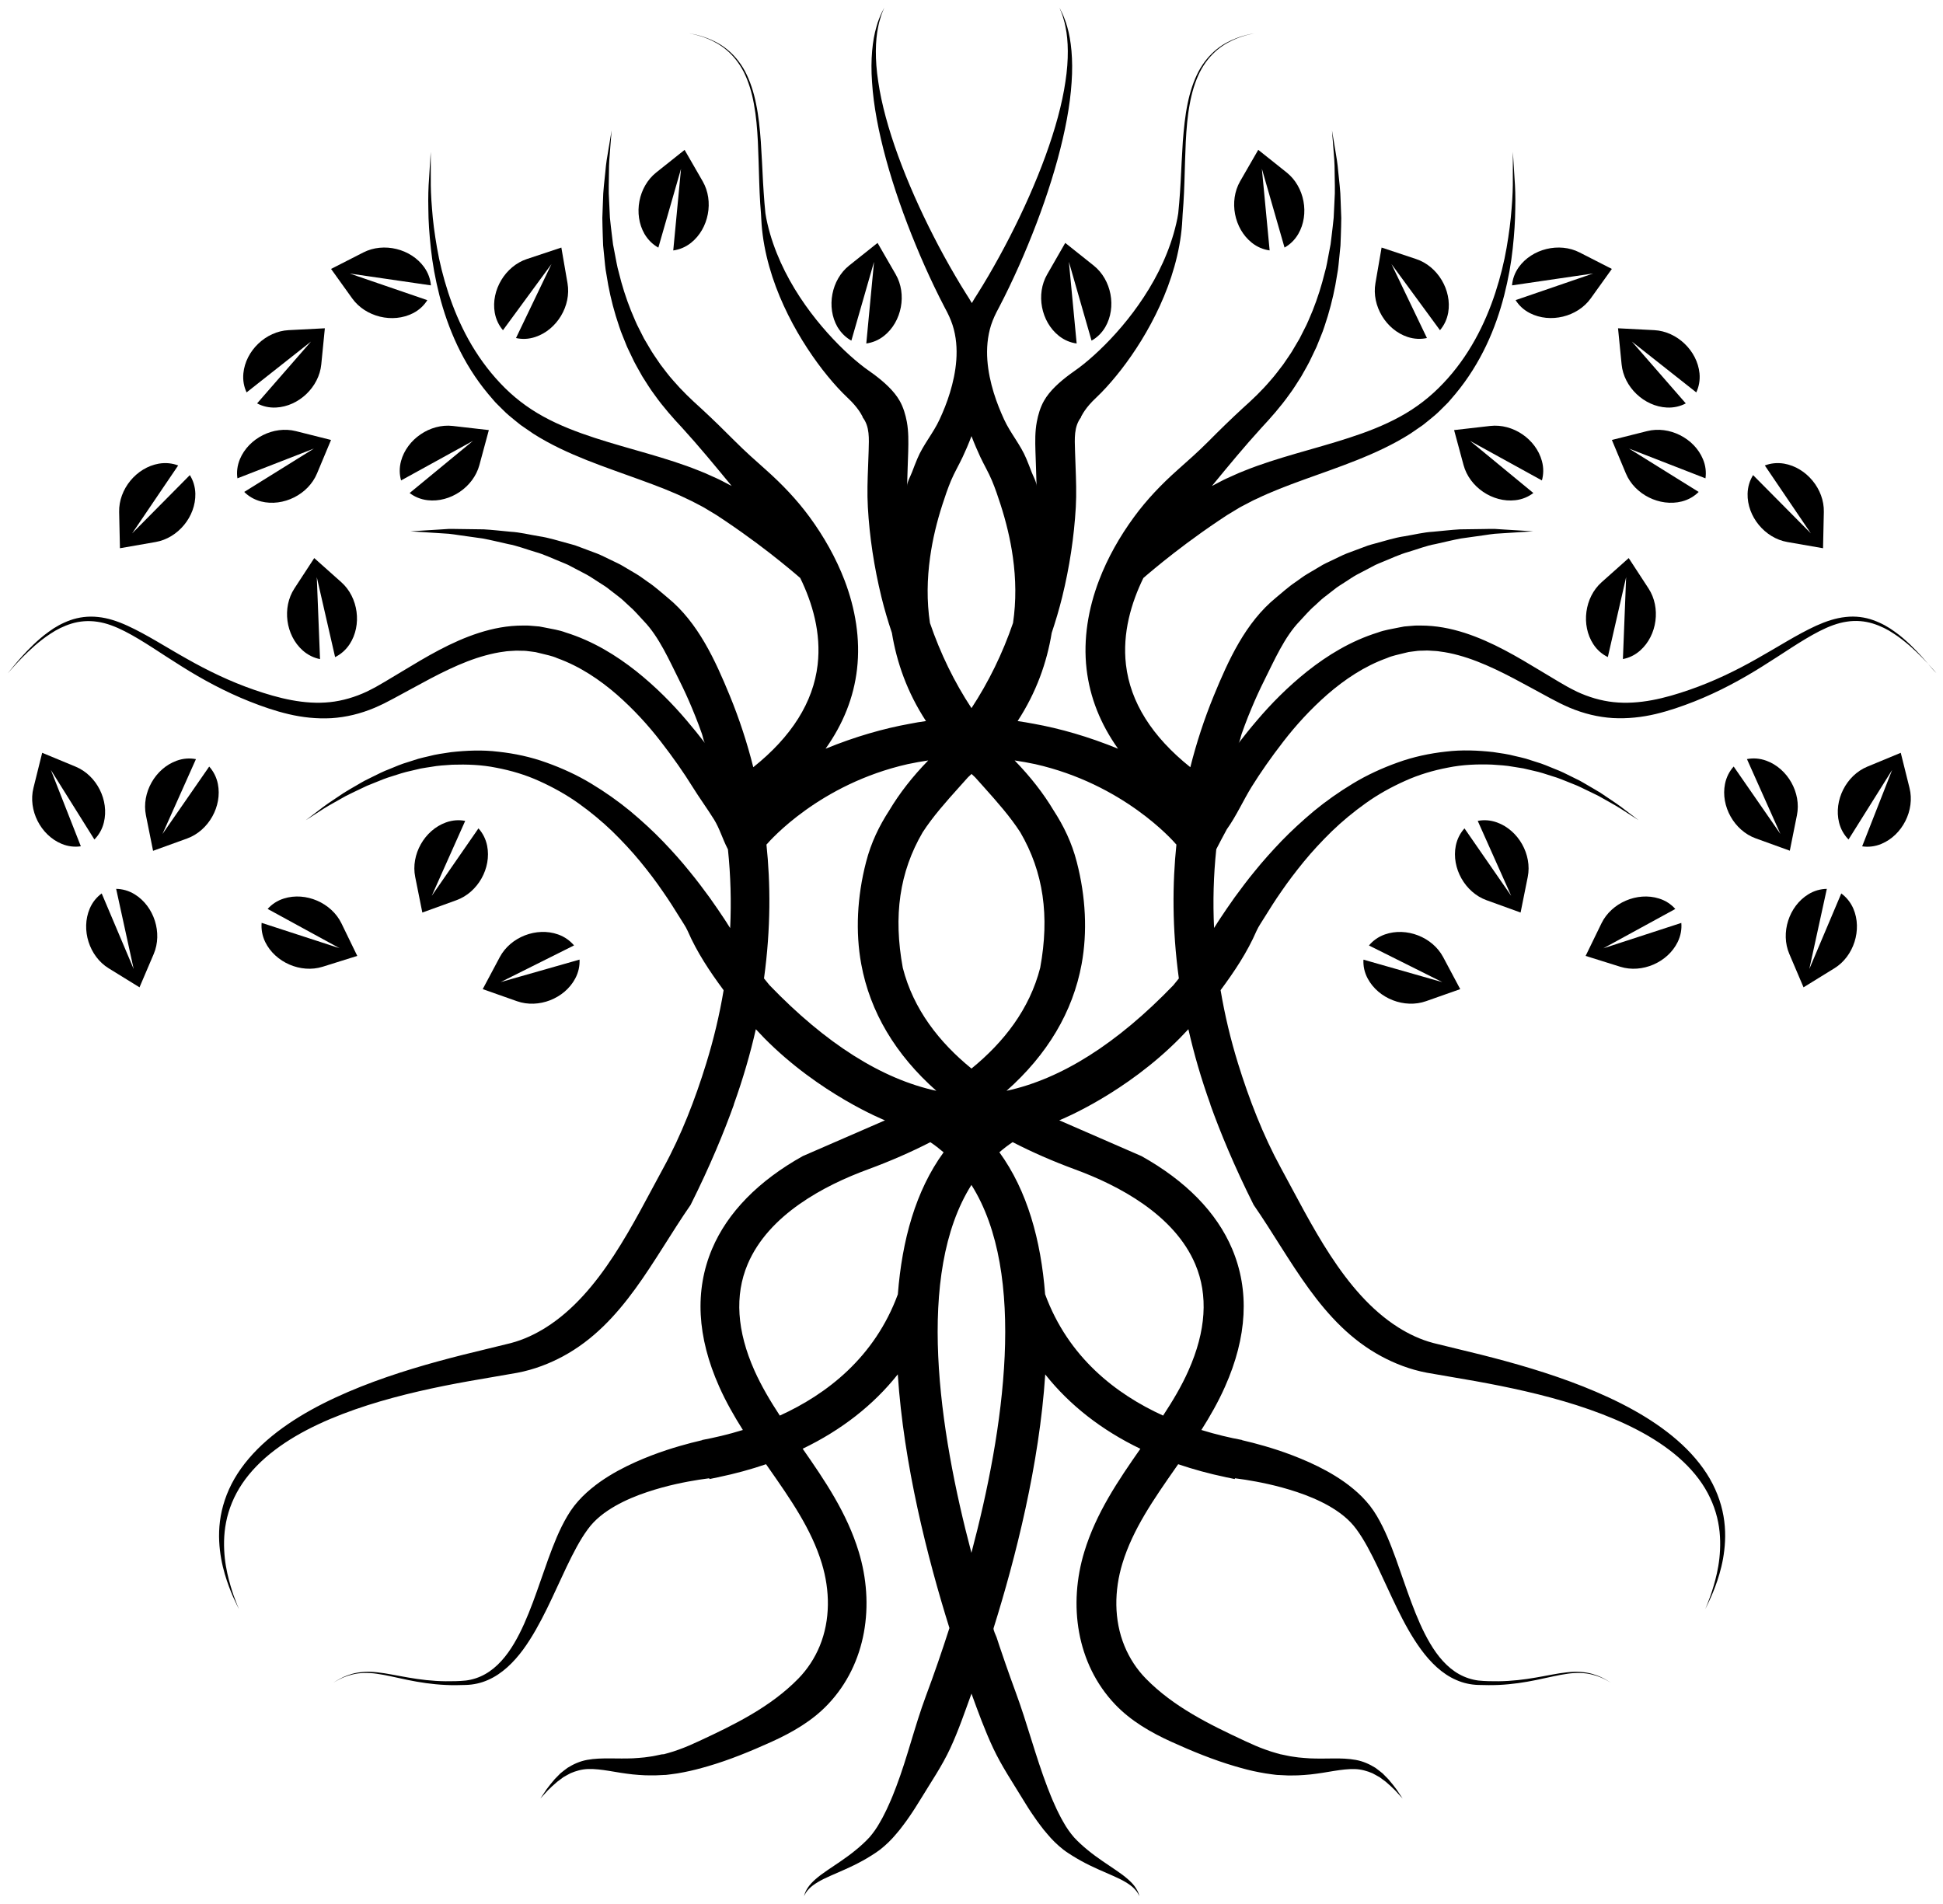 <svg width="100" height="98" viewBox="0 0 100 98" fill="none" xmlns="http://www.w3.org/2000/svg">
<path d="M70.391 50.365C70.943 51.401 72.285 51.921 73.391 51.532L75.153 50.911L74.275 49.263C73.724 48.227 72.381 47.708 71.276 48.096C70.931 48.218 70.66 48.419 70.456 48.664L74.234 50.552L70.173 49.394C70.155 49.712 70.219 50.044 70.391 50.365Z" fill="black"/>
<path d="M85.787 20.976C86.152 20.994 86.482 20.912 86.762 20.763L83.987 17.58L87.302 20.197C87.436 19.908 87.503 19.576 87.468 19.214C87.351 18.047 86.31 17.055 85.14 16.993L83.275 16.897L83.459 18.756C83.573 19.923 84.618 20.918 85.787 20.976Z" fill="black"/>
<path d="M81.997 14.076L78.003 15.447C78.172 15.718 78.415 15.952 78.741 16.118C79.786 16.652 81.186 16.311 81.869 15.36L82.957 13.842L81.294 12.993C80.25 12.459 78.849 12.801 78.166 13.752C77.954 14.05 77.846 14.37 77.819 14.688L81.997 14.076Z" fill="black"/>
<path d="M84.419 33.478C85.294 32.699 85.484 31.27 84.845 30.289L83.824 28.725L82.429 29.968C81.554 30.747 81.364 32.177 82.003 33.157C82.202 33.464 82.464 33.679 82.75 33.819L83.692 29.703L83.526 33.922C83.838 33.863 84.145 33.723 84.419 33.478Z" fill="black"/>
<path d="M72.442 17.343C72.79 17.457 73.128 17.466 73.44 17.399L71.614 13.591L74.111 16.996C74.318 16.754 74.47 16.451 74.534 16.092C74.733 14.937 73.995 13.699 72.88 13.332L71.106 12.742L70.788 14.583C70.59 15.739 71.331 16.973 72.442 17.343Z" fill="black"/>
<path d="M64.428 12.494C64.714 12.722 65.029 12.847 65.344 12.888L64.944 8.684L66.111 12.742C66.389 12.588 66.637 12.354 66.82 12.039C67.407 11.024 67.138 9.609 66.219 8.877L64.758 7.712L63.824 9.332C63.243 10.35 63.512 11.765 64.428 12.494Z" fill="black"/>
<path d="M53.895 14.122C53.308 15.138 53.577 16.553 54.495 17.285C54.782 17.513 55.097 17.638 55.412 17.679L55.012 13.475L56.179 17.533C56.456 17.378 56.704 17.145 56.888 16.83C57.474 15.815 57.206 14.4 56.287 13.667L54.825 12.503L53.895 14.122Z" fill="black"/>
<path d="M84.77 22.19L82.958 22.645L83.679 24.369C84.131 25.452 85.421 26.096 86.555 25.811C86.911 25.72 87.2 25.545 87.425 25.32L83.839 23.088L87.775 24.62C87.819 24.305 87.787 23.967 87.644 23.631C87.194 22.549 85.905 21.904 84.77 22.19Z" fill="black"/>
<path d="M76.504 46.333L78.26 46.969L78.628 45.137C78.858 43.987 78.152 42.733 77.049 42.333C76.705 42.208 76.367 42.19 76.054 42.252L77.776 46.109L75.372 42.637C75.159 42.873 74.998 43.171 74.925 43.529C74.695 44.679 75.404 45.934 76.504 46.333Z" fill="black"/>
<path d="M92.483 41.957C92.714 40.807 92.008 39.553 90.905 39.153C90.561 39.028 90.222 39.01 89.91 39.071L91.632 42.925L89.227 39.453C89.014 39.69 88.854 39.987 88.781 40.346C88.55 41.496 89.257 42.75 90.359 43.15L92.116 43.786L92.483 41.957Z" fill="black"/>
<path d="M79.357 23.73C79.051 22.598 77.861 21.79 76.694 21.924L74.838 22.137L75.325 23.94C75.632 25.072 76.822 25.881 77.989 25.746C78.354 25.706 78.663 25.568 78.917 25.376L75.658 22.692L79.357 24.728C79.442 24.422 79.454 24.083 79.357 23.73Z" fill="black"/>
<path d="M85.38 46.246C84.263 45.896 82.938 46.468 82.424 47.521L81.607 49.201L83.39 49.759C84.508 50.109 85.832 49.537 86.346 48.484C86.506 48.154 86.559 47.821 86.532 47.503L82.518 48.81L86.223 46.785C86.01 46.546 85.73 46.354 85.38 46.246Z" fill="black"/>
<path d="M97.826 38.747L96.101 39.462C95.019 39.911 94.368 41.198 94.651 42.336C94.739 42.692 94.914 42.981 95.138 43.209L97.382 39.631L95.839 43.562C96.154 43.608 96.492 43.576 96.828 43.436C97.91 42.987 98.561 41.7 98.278 40.562L97.826 38.747Z" fill="black"/>
<path d="M91.985 27.897L93.826 28.218L93.867 26.35C93.894 25.177 92.977 24.066 91.825 23.864C91.466 23.803 91.128 23.844 90.83 23.958L93.199 27.453L90.226 24.454C90.057 24.725 89.952 25.046 89.943 25.411C89.914 26.581 90.83 27.695 91.985 27.897Z" fill="black"/>
<path d="M94.765 45.986L93.12 49.875L94.021 45.75C93.703 45.756 93.374 45.84 93.064 46.033C92.066 46.648 91.629 48.02 92.09 49.099L92.822 50.818L94.412 49.837C95.41 49.222 95.848 47.85 95.387 46.771C95.241 46.435 95.022 46.176 94.765 45.986Z" fill="black"/>
<path d="M28.721 48.096C27.616 47.705 26.273 48.227 25.722 49.263L24.844 50.911L26.606 51.532C27.712 51.923 29.054 51.401 29.605 50.365C29.777 50.042 29.842 49.709 29.827 49.391L25.766 50.549L29.544 48.661C29.337 48.419 29.066 48.218 28.721 48.096Z" fill="black"/>
<path d="M16.007 17.58L13.232 20.763C13.515 20.912 13.842 20.994 14.207 20.976C15.377 20.918 16.421 19.923 16.535 18.756L16.719 16.897L14.854 16.993C13.684 17.052 12.64 18.047 12.526 19.214C12.491 19.578 12.555 19.908 12.692 20.197L16.007 17.58Z" fill="black"/>
<path d="M21.255 16.121C21.582 15.955 21.824 15.718 21.993 15.45L17.999 14.079L22.177 14.688C22.151 14.37 22.043 14.05 21.83 13.752C21.147 12.801 19.747 12.459 18.702 12.993L17.039 13.842L18.127 15.36C18.813 16.314 20.21 16.655 21.255 16.121Z" fill="black"/>
<path d="M17.994 33.157C18.636 32.177 18.443 30.747 17.568 29.968L16.173 28.725L15.152 30.289C14.51 31.27 14.703 32.699 15.578 33.478C15.852 33.72 16.159 33.863 16.471 33.925L16.304 29.706L17.247 33.822C17.533 33.679 17.792 33.464 17.994 33.157Z" fill="black"/>
<path d="M25.886 16.996L28.383 13.591L26.557 17.399C26.869 17.469 27.207 17.46 27.555 17.343C28.666 16.973 29.407 15.739 29.209 14.583L28.891 12.742L27.117 13.332C26.006 13.702 25.264 14.937 25.463 16.092C25.527 16.451 25.679 16.754 25.886 16.996Z" fill="black"/>
<path d="M33.883 12.745L35.05 8.687L34.65 12.891C34.965 12.847 35.28 12.725 35.566 12.497C36.482 11.768 36.751 10.35 36.167 9.335L35.234 7.715L33.772 8.879C32.856 9.609 32.587 11.027 33.171 12.042C33.358 12.357 33.603 12.588 33.883 12.745Z" fill="black"/>
<path d="M43.817 17.533L44.984 13.475L44.585 17.679C44.9 17.635 45.215 17.513 45.501 17.285C46.417 16.556 46.685 15.138 46.099 14.122L45.165 12.503L43.703 13.667C42.787 14.397 42.519 15.815 43.102 16.83C43.292 17.145 43.54 17.378 43.817 17.533Z" fill="black"/>
<path d="M16.156 23.088L12.57 25.32C12.794 25.545 13.086 25.72 13.439 25.811C14.577 26.096 15.864 25.452 16.316 24.369L17.037 22.645L15.225 22.19C14.087 21.904 12.8 22.549 12.348 23.631C12.208 23.97 12.173 24.305 12.22 24.62L16.156 23.088Z" fill="black"/>
<path d="M22.947 42.333C21.844 42.733 21.138 43.987 21.369 45.137L21.736 46.969L23.493 46.333C24.596 45.934 25.302 44.679 25.071 43.529C24.998 43.171 24.838 42.873 24.625 42.637L22.221 46.109L23.942 42.252C23.63 42.19 23.291 42.208 22.947 42.333Z" fill="black"/>
<path d="M11.213 40.349C11.14 39.99 10.979 39.693 10.767 39.456L8.362 42.928L10.084 39.074C9.772 39.013 9.433 39.03 9.089 39.156C7.986 39.556 7.28 40.81 7.51 41.96L7.878 43.792L9.634 43.156C10.737 42.753 11.443 41.499 11.213 40.349Z" fill="black"/>
<path d="M22.008 25.746C23.172 25.881 24.366 25.07 24.672 23.94L25.159 22.137L23.304 21.924C22.14 21.79 20.946 22.601 20.64 23.73C20.544 24.083 20.555 24.422 20.643 24.728L24.342 22.692L21.083 25.376C21.334 25.568 21.643 25.703 22.008 25.746Z" fill="black"/>
<path d="M13.649 48.484C14.163 49.537 15.484 50.109 16.605 49.759L18.387 49.201L17.571 47.521C17.057 46.468 15.735 45.896 14.615 46.246C14.265 46.354 13.988 46.546 13.775 46.783L17.48 48.807L13.465 47.5C13.439 47.821 13.492 48.154 13.649 48.484Z" fill="black"/>
<path d="M4.858 43.209C5.083 42.981 5.258 42.692 5.345 42.336C5.628 41.198 4.978 39.911 3.895 39.462L2.171 38.747L1.721 40.559C1.438 41.697 2.089 42.984 3.172 43.433C3.51 43.573 3.846 43.605 4.161 43.559L2.617 39.629L4.858 43.209Z" fill="black"/>
<path d="M8.011 27.897C9.167 27.695 10.08 26.584 10.054 25.411C10.045 25.046 9.94 24.725 9.771 24.454L6.801 27.453L9.17 23.958C8.872 23.844 8.537 23.803 8.175 23.864C7.019 24.066 6.106 25.177 6.132 26.35L6.173 28.218L8.011 27.897Z" fill="black"/>
<path d="M6.935 46.033C6.623 45.84 6.296 45.756 5.978 45.75L6.88 49.875L5.234 45.986C4.978 46.173 4.759 46.432 4.616 46.771C4.158 47.85 4.593 49.222 5.59 49.837L7.18 50.818L7.913 49.099C8.371 48.02 7.933 46.648 6.935 46.033Z" fill="black"/>
<path d="M99.302 34.251C99.086 33.992 98.765 33.618 98.31 33.178C98.079 32.962 97.82 32.725 97.507 32.507C97.201 32.279 96.834 32.072 96.41 31.92C95.987 31.768 95.497 31.698 94.99 31.757C94.482 31.809 93.971 31.981 93.472 32.206C92.475 32.664 91.491 33.306 90.423 33.904C89.353 34.511 88.206 35.071 86.948 35.506C85.7 35.941 84.364 36.279 83.048 36.139C82.397 36.072 81.74 35.873 81.157 35.599C81.008 35.532 80.842 35.436 80.687 35.357L80.241 35.1L79.322 34.549C78.094 33.808 76.821 33.041 75.38 32.574C74.653 32.343 73.918 32.197 73.11 32.197C73.011 32.197 72.9 32.194 72.812 32.2L72.556 32.221L72.427 32.232L72.363 32.238L72.331 32.241H72.314L72.264 32.247L71.99 32.299C71.625 32.375 71.254 32.428 70.913 32.556C69.513 32.991 68.311 33.738 67.292 34.543C66.274 35.354 65.416 36.227 64.696 37.076C64.351 37.478 64.033 37.875 63.739 38.257C63.823 38.146 63.855 37.913 63.902 37.779C63.955 37.627 64.01 37.472 64.068 37.321C64.176 37.029 64.293 36.74 64.413 36.454C64.617 35.964 64.839 35.477 65.078 35.001C65.577 34.006 66.108 32.781 66.89 31.973C67.132 31.722 67.371 31.424 67.68 31.162C67.832 31.027 67.975 30.876 68.147 30.744C68.316 30.613 68.492 30.479 68.666 30.342C68.839 30.196 69.04 30.085 69.233 29.956C69.428 29.834 69.621 29.694 69.831 29.58C70.041 29.469 70.254 29.358 70.47 29.245L70.793 29.075C70.904 29.023 71.018 28.979 71.129 28.932C71.581 28.752 72.028 28.533 72.497 28.404C72.961 28.267 73.414 28.086 73.872 28.005C74.327 27.905 74.767 27.794 75.19 27.716C75.616 27.654 76.019 27.599 76.392 27.547C76.579 27.52 76.757 27.491 76.929 27.474C77.101 27.462 77.265 27.453 77.417 27.442C77.723 27.421 77.991 27.407 78.21 27.392C78.654 27.363 78.905 27.348 78.905 27.348C78.905 27.348 78.654 27.331 78.21 27.304C77.988 27.29 77.72 27.272 77.411 27.255C77.256 27.246 77.093 27.234 76.918 27.223C76.746 27.22 76.562 27.226 76.372 27.229C75.99 27.234 75.576 27.24 75.135 27.246C74.697 27.269 74.236 27.328 73.755 27.369C73.271 27.395 72.786 27.52 72.281 27.602C71.774 27.675 71.281 27.841 70.776 27.973C70.65 28.008 70.522 28.04 70.4 28.081L70.032 28.218C69.787 28.311 69.542 28.401 69.3 28.492C69.058 28.588 68.83 28.711 68.597 28.819C68.366 28.932 68.13 29.029 67.92 29.166C67.704 29.294 67.491 29.42 67.284 29.542C67.073 29.665 66.887 29.814 66.697 29.945C66.309 30.202 65.985 30.505 65.667 30.765C64.1 32.045 63.222 33.98 62.469 35.812C61.979 37.006 61.577 38.237 61.262 39.489C59.286 37.91 58.175 36.142 57.95 34.216C57.758 32.577 58.227 31.016 58.846 29.749C58.866 29.732 58.954 29.659 59.108 29.525C59.281 29.382 59.534 29.166 59.867 28.9C60.529 28.369 61.495 27.625 62.709 26.808C62.855 26.712 63.001 26.613 63.152 26.514C63.319 26.415 63.488 26.309 63.66 26.207C63.838 26.093 63.995 26.021 64.165 25.93C64.331 25.843 64.497 25.749 64.69 25.668C65.425 25.312 66.245 24.999 67.114 24.684C67.984 24.369 68.903 24.054 69.831 23.684C70.758 23.313 71.701 22.884 72.582 22.324L73.227 21.881C73.434 21.723 73.632 21.551 73.834 21.387C74.035 21.221 74.21 21.026 74.397 20.848L74.534 20.71L74.665 20.559L74.904 20.279C75.561 19.491 76.086 18.636 76.495 17.775C76.906 16.912 77.201 16.036 77.417 15.196C77.63 14.356 77.775 13.551 77.854 12.801C77.936 12.054 77.98 11.365 77.986 10.758C78 10.152 77.983 9.618 77.948 9.183C77.892 8.313 77.863 7.817 77.863 7.817C77.863 7.817 77.863 8.313 77.86 9.186C77.866 9.623 77.848 10.146 77.796 10.75C77.752 11.351 77.665 12.028 77.539 12.757C77.414 13.486 77.221 14.265 76.961 15.065C76.699 15.864 76.36 16.684 75.917 17.481C75.476 18.277 74.931 19.042 74.289 19.718C73.632 20.416 72.897 20.985 72.06 21.443C71.228 21.901 70.327 22.245 69.416 22.54C68.506 22.837 67.581 23.088 66.68 23.351C65.778 23.614 64.891 23.888 64.062 24.223C63.855 24.299 63.645 24.395 63.438 24.489C63.234 24.582 63.018 24.673 62.849 24.766C62.688 24.851 62.528 24.932 62.373 25.014C62.423 24.953 62.469 24.894 62.522 24.833C63.216 23.99 64.03 22.998 64.932 22.009C65.393 21.516 65.909 20.932 66.341 20.325C66.569 20.025 66.764 19.698 66.971 19.377C67.155 19.042 67.356 18.718 67.511 18.37L67.756 17.857L67.969 17.329C68.121 16.982 68.22 16.62 68.337 16.267C68.55 15.555 68.71 14.846 68.815 14.152C68.885 13.807 68.903 13.463 68.941 13.13C68.958 12.964 68.973 12.798 68.99 12.634C68.999 12.471 69.002 12.308 69.008 12.15C69.017 11.832 69.031 11.523 69.031 11.222C69.02 10.925 69.008 10.636 68.999 10.359C68.993 9.804 68.917 9.302 68.877 8.856C68.842 8.41 68.772 8.025 68.719 7.707C68.614 7.073 68.553 6.712 68.553 6.712C68.553 6.712 68.582 7.076 68.632 7.715C68.658 8.033 68.693 8.421 68.69 8.868C68.69 9.314 68.722 9.813 68.681 10.359C68.666 10.63 68.655 10.913 68.64 11.208C68.614 11.499 68.573 11.8 68.538 12.109C68.518 12.264 68.503 12.421 68.48 12.579C68.451 12.737 68.421 12.894 68.389 13.055C68.325 13.373 68.281 13.702 68.182 14.026C68.022 14.68 67.815 15.342 67.555 15.993C67.415 16.314 67.292 16.646 67.123 16.956L66.884 17.428L66.615 17.883C66.446 18.193 66.23 18.473 66.038 18.764C65.822 19.042 65.621 19.322 65.39 19.578C64.938 20.11 64.471 20.553 63.949 21.02C63.348 21.574 62.764 22.143 62.189 22.724C61.676 23.24 61.145 23.71 60.602 24.191C59.779 24.924 59.018 25.717 58.367 26.607C57.629 27.614 57.005 28.711 56.561 29.878C56.01 31.325 55.744 32.889 55.922 34.435C56.092 35.897 56.637 37.265 57.542 38.537C56.007 37.91 54.554 37.496 53.194 37.251C52.929 37.201 52.654 37.154 52.374 37.114C53.34 35.631 53.88 34.094 54.128 32.574C54.329 31.97 54.513 31.357 54.668 30.727C55.047 29.183 55.28 27.628 55.368 26.108C55.409 25.393 55.38 24.69 55.356 24.007C55.347 23.762 55.339 23.52 55.33 23.275L55.327 23.179C55.312 22.598 55.26 21.956 55.645 21.469C55.645 21.469 55.633 21.46 55.633 21.457C55.692 21.346 55.785 21.183 55.94 20.982C56.019 20.883 56.109 20.775 56.22 20.661C56.36 20.524 56.512 20.375 56.672 20.217C57.008 19.876 57.352 19.476 57.702 19.027C58.399 18.128 59.111 17.014 59.695 15.739C60.278 14.467 60.725 13.023 60.836 11.552C60.853 11.368 60.853 11.184 60.868 11.004L60.908 10.464C60.932 10.102 60.946 9.743 60.958 9.387C60.981 8.675 60.996 7.975 61.028 7.301C61.063 6.627 61.116 5.976 61.23 5.367C61.337 4.76 61.51 4.197 61.749 3.715C61.991 3.237 62.312 2.849 62.647 2.569C62.983 2.286 63.33 2.113 63.619 1.991C63.765 1.93 63.896 1.883 64.016 1.851C64.132 1.813 64.232 1.784 64.316 1.769C64.483 1.731 64.57 1.711 64.57 1.711C64.57 1.711 64.483 1.728 64.316 1.763C64.232 1.778 64.132 1.804 64.013 1.839C63.893 1.868 63.759 1.915 63.613 1.973C63.319 2.087 62.965 2.256 62.621 2.534C62.274 2.811 61.941 3.199 61.685 3.68C61.431 4.165 61.244 4.733 61.121 5.343C60.993 5.956 60.929 6.612 60.876 7.289C60.83 7.966 60.801 8.666 60.763 9.375C60.742 9.728 60.722 10.087 60.69 10.443L60.64 10.98C60.614 11.155 60.579 11.333 60.538 11.505C60.217 12.897 59.593 14.187 58.872 15.284C58.151 16.387 57.337 17.308 56.587 18.023C56.214 18.379 55.855 18.686 55.531 18.928C55.356 19.053 55.193 19.173 55.041 19.281C54.557 19.645 54.029 20.098 53.728 20.635C53.541 20.967 53.431 21.341 53.361 21.714C53.267 22.213 53.276 22.721 53.291 23.228L53.294 23.322C53.299 23.576 53.311 23.826 53.32 24.08C53.331 24.398 53.343 24.711 53.349 25.017C53.346 24.804 53.171 24.503 53.095 24.302C53.008 24.069 52.917 23.838 52.821 23.608C52.523 22.89 52.001 22.295 51.677 21.589C51.493 21.186 51.301 20.725 51.143 20.209C50.986 19.695 50.86 19.129 50.816 18.537C50.773 17.945 50.819 17.323 51.009 16.728C51.111 16.422 51.228 16.168 51.42 15.815C51.598 15.473 51.776 15.12 51.943 14.77C52.281 14.064 52.605 13.341 52.905 12.608C54.113 9.688 55.003 6.615 55.152 4.237C55.237 3.053 55.123 2.055 54.93 1.393C54.884 1.226 54.837 1.081 54.784 0.955C54.738 0.83 54.697 0.725 54.65 0.643C54.569 0.48 54.525 0.392 54.525 0.392C54.525 0.392 54.563 0.482 54.63 0.652C54.668 0.736 54.7 0.844 54.735 0.97C54.776 1.095 54.811 1.244 54.843 1.41C54.98 2.075 55.012 3.056 54.834 4.2C54.501 6.502 53.387 9.428 51.978 12.176C51.625 12.865 51.254 13.542 50.872 14.195C50.679 14.525 50.487 14.84 50.291 15.152C50.204 15.284 50.11 15.435 50.017 15.599C49.924 15.435 49.83 15.284 49.743 15.152C49.547 14.84 49.352 14.525 49.162 14.195C48.78 13.542 48.406 12.865 48.056 12.176C46.647 9.428 45.532 6.499 45.2 4.2C45.022 3.053 45.054 2.073 45.191 1.41C45.223 1.244 45.255 1.095 45.299 0.97C45.337 0.841 45.366 0.733 45.404 0.652C45.471 0.482 45.509 0.392 45.509 0.392C45.509 0.392 45.465 0.48 45.384 0.643C45.34 0.725 45.299 0.83 45.249 0.955C45.197 1.078 45.15 1.224 45.104 1.393C44.908 2.055 44.794 3.053 44.882 4.237C45.031 6.618 45.921 9.688 47.129 12.608C47.429 13.341 47.753 14.064 48.091 14.77C48.258 15.12 48.436 15.473 48.614 15.815C48.806 16.168 48.923 16.422 49.025 16.728C49.218 17.323 49.261 17.945 49.218 18.537C49.174 19.132 49.048 19.695 48.891 20.209C48.736 20.722 48.544 21.186 48.357 21.589C48.033 22.295 47.511 22.89 47.213 23.608C47.117 23.838 47.026 24.069 46.939 24.302C46.863 24.503 46.688 24.804 46.685 25.017C46.691 24.711 46.703 24.401 46.714 24.08C46.723 23.826 46.735 23.576 46.74 23.322L46.743 23.228C46.755 22.724 46.764 22.213 46.673 21.714C46.603 21.341 46.492 20.964 46.306 20.635C46.005 20.101 45.477 19.645 44.993 19.281C44.841 19.173 44.678 19.053 44.503 18.928C44.179 18.683 43.82 18.379 43.446 18.023C42.7 17.308 41.886 16.387 41.162 15.284C40.441 14.184 39.817 12.897 39.496 11.505C39.455 11.333 39.42 11.155 39.394 10.98L39.344 10.443C39.315 10.087 39.292 9.728 39.271 9.375C39.233 8.666 39.204 7.966 39.157 7.289C39.108 6.612 39.041 5.956 38.912 5.343C38.79 4.731 38.603 4.165 38.349 3.68C38.093 3.199 37.76 2.811 37.413 2.534C37.066 2.253 36.712 2.087 36.421 1.973C36.272 1.915 36.141 1.871 36.021 1.839C35.904 1.804 35.802 1.778 35.718 1.763C35.551 1.728 35.464 1.711 35.464 1.711C35.464 1.711 35.551 1.731 35.718 1.769C35.799 1.787 35.901 1.813 36.018 1.851C36.138 1.883 36.269 1.93 36.415 1.991C36.704 2.11 37.051 2.286 37.386 2.569C37.722 2.849 38.04 3.237 38.285 3.715C38.524 4.197 38.697 4.757 38.804 5.367C38.918 5.973 38.971 6.624 39.006 7.301C39.038 7.975 39.052 8.675 39.076 9.387C39.087 9.743 39.102 10.102 39.125 10.464L39.166 11.004C39.181 11.187 39.181 11.371 39.198 11.552C39.309 13.023 39.756 14.47 40.339 15.739C40.923 17.014 41.638 18.125 42.332 19.027C42.682 19.476 43.026 19.876 43.362 20.217C43.522 20.375 43.674 20.524 43.814 20.661C43.925 20.775 44.015 20.883 44.094 20.982C44.249 21.18 44.342 21.344 44.401 21.457C44.401 21.46 44.389 21.469 44.389 21.469C44.774 21.953 44.721 22.598 44.707 23.179L44.704 23.275C44.698 23.52 44.689 23.762 44.678 24.007C44.651 24.687 44.625 25.39 44.666 26.108C44.751 27.631 44.987 29.183 45.363 30.727C45.518 31.357 45.699 31.97 45.903 32.574C46.151 34.094 46.691 35.634 47.657 37.114C47.377 37.151 47.105 37.198 46.837 37.251C45.477 37.496 44.024 37.91 42.489 38.537C43.394 37.265 43.942 35.897 44.109 34.435C44.287 32.889 44.021 31.325 43.47 29.878C43.023 28.711 42.402 27.614 41.664 26.607C41.01 25.717 40.252 24.924 39.429 24.191C38.886 23.71 38.355 23.237 37.842 22.724C37.267 22.146 36.683 21.574 36.082 21.02C35.563 20.553 35.096 20.107 34.641 19.578C34.41 19.322 34.206 19.042 33.993 18.764C33.801 18.473 33.588 18.193 33.416 17.883L33.147 17.428L32.908 16.956C32.739 16.646 32.616 16.314 32.476 15.993C32.216 15.342 32.006 14.68 31.849 14.026C31.753 13.702 31.709 13.373 31.642 13.055C31.612 12.894 31.58 12.737 31.551 12.579C31.528 12.421 31.513 12.264 31.493 12.109C31.458 11.8 31.417 11.499 31.391 11.208C31.376 10.913 31.361 10.63 31.35 10.359C31.309 9.813 31.341 9.311 31.341 8.868C31.338 8.421 31.373 8.036 31.399 7.715C31.449 7.076 31.478 6.712 31.478 6.712C31.478 6.712 31.417 7.073 31.312 7.707C31.256 8.025 31.189 8.41 31.154 8.856C31.113 9.302 31.038 9.804 31.032 10.359C31.02 10.636 31.011 10.925 31 11.222C31.003 11.52 31.014 11.832 31.023 12.15C31.029 12.311 31.032 12.471 31.041 12.634C31.058 12.798 31.073 12.964 31.09 13.13C31.128 13.463 31.146 13.81 31.216 14.152C31.321 14.846 31.478 15.555 31.694 16.267C31.811 16.62 31.913 16.982 32.062 17.329L32.275 17.857L32.52 18.37C32.674 18.718 32.879 19.042 33.06 19.377C33.267 19.698 33.462 20.025 33.69 20.325C34.122 20.935 34.638 21.519 35.099 22.009C36.001 22.998 36.815 23.993 37.509 24.833C37.559 24.894 37.608 24.956 37.658 25.014C37.5 24.932 37.343 24.851 37.182 24.766C37.013 24.673 36.797 24.582 36.593 24.489C36.386 24.395 36.176 24.299 35.968 24.223C35.14 23.888 34.253 23.614 33.351 23.351C32.45 23.088 31.525 22.837 30.615 22.54C29.704 22.242 28.803 21.901 27.971 21.443C27.134 20.985 26.396 20.416 25.742 19.718C25.1 19.039 24.555 18.274 24.114 17.481C23.674 16.687 23.332 15.864 23.07 15.065C22.81 14.265 22.617 13.486 22.492 12.757C22.366 12.028 22.276 11.354 22.235 10.75C22.183 10.146 22.165 9.623 22.171 9.186C22.171 8.316 22.168 7.817 22.168 7.817C22.168 7.817 22.136 8.313 22.083 9.183C22.048 9.615 22.031 10.152 22.046 10.758C22.048 11.368 22.095 12.054 22.177 12.801C22.256 13.548 22.401 14.356 22.614 15.196C22.83 16.036 23.128 16.909 23.536 17.775C23.945 18.639 24.47 19.494 25.127 20.279L25.366 20.559L25.497 20.71L25.634 20.848C25.821 21.026 25.996 21.221 26.197 21.387C26.399 21.551 26.597 21.723 26.804 21.881L27.449 22.324C28.327 22.884 29.273 23.313 30.2 23.684C31.131 24.054 32.05 24.366 32.917 24.684C33.786 24.999 34.609 25.312 35.341 25.668C35.531 25.752 35.7 25.843 35.866 25.93C36.036 26.021 36.193 26.093 36.371 26.207C36.543 26.312 36.712 26.415 36.879 26.514C37.031 26.613 37.176 26.712 37.322 26.808C38.536 27.625 39.502 28.366 40.164 28.9C40.497 29.166 40.751 29.382 40.923 29.525C41.077 29.656 41.165 29.732 41.185 29.749C41.804 31.016 42.273 32.574 42.081 34.216C41.856 36.145 40.742 37.913 38.769 39.489C38.454 38.237 38.052 37.006 37.562 35.812C36.809 33.98 35.931 32.045 34.364 30.765C34.046 30.505 33.722 30.202 33.334 29.945C33.141 29.814 32.958 29.665 32.747 29.542C32.54 29.42 32.327 29.294 32.111 29.166C31.901 29.032 31.665 28.935 31.434 28.819C31.201 28.711 30.974 28.588 30.731 28.492C30.489 28.401 30.244 28.308 29.999 28.218L29.631 28.081C29.506 28.04 29.38 28.008 29.255 27.973C28.75 27.841 28.254 27.675 27.75 27.602C27.245 27.52 26.76 27.395 26.276 27.369C25.795 27.325 25.334 27.269 24.896 27.246C24.458 27.24 24.041 27.234 23.659 27.229C23.469 27.229 23.285 27.22 23.113 27.223C22.938 27.234 22.775 27.243 22.62 27.255C22.311 27.275 22.043 27.293 21.821 27.304C21.38 27.334 21.126 27.348 21.126 27.348C21.126 27.348 21.38 27.363 21.821 27.392C22.043 27.407 22.308 27.424 22.614 27.442C22.766 27.45 22.93 27.462 23.102 27.474C23.274 27.491 23.452 27.52 23.639 27.547C24.012 27.599 24.415 27.657 24.841 27.716C25.264 27.794 25.704 27.905 26.159 28.005C26.617 28.089 27.07 28.267 27.534 28.404C28.003 28.533 28.447 28.752 28.902 28.932C29.013 28.982 29.13 29.023 29.238 29.075L29.561 29.245C29.774 29.358 29.987 29.469 30.2 29.58C30.407 29.694 30.6 29.834 30.798 29.956C30.991 30.085 31.192 30.196 31.364 30.342C31.54 30.479 31.715 30.613 31.884 30.744C32.053 30.873 32.199 31.027 32.351 31.162C32.66 31.424 32.899 31.722 33.141 31.973C33.92 32.781 34.454 34.006 34.953 35.001C35.192 35.477 35.414 35.961 35.618 36.454C35.738 36.74 35.852 37.029 35.963 37.321C36.018 37.472 36.074 37.624 36.129 37.779C36.176 37.913 36.208 38.146 36.292 38.257C35.998 37.875 35.677 37.478 35.335 37.076C34.615 36.227 33.757 35.354 32.739 34.543C31.72 33.738 30.518 32.991 29.118 32.556C28.776 32.425 28.406 32.375 28.041 32.299L27.767 32.247L27.717 32.241H27.7L27.668 32.238L27.604 32.232L27.475 32.221L27.218 32.2C27.131 32.194 27.02 32.197 26.921 32.197C26.113 32.197 25.377 32.343 24.651 32.574C23.21 33.038 21.938 33.808 20.709 34.549L19.79 35.1L19.344 35.357C19.186 35.436 19.023 35.532 18.874 35.599C18.29 35.873 17.634 36.072 16.983 36.139C15.668 36.279 14.331 35.938 13.082 35.506C11.825 35.071 10.678 34.511 9.608 33.904C8.537 33.306 7.556 32.661 6.559 32.206C6.06 31.978 5.549 31.806 5.041 31.757C4.534 31.701 4.044 31.771 3.621 31.92C3.197 32.072 2.83 32.279 2.523 32.507C2.211 32.728 1.949 32.962 1.721 33.178C1.266 33.615 0.945 33.992 0.729 34.251C0.516 34.511 0.402 34.651 0.402 34.651C0.402 34.651 0.522 34.517 0.747 34.266C0.971 34.018 1.313 33.656 1.779 33.242C2.016 33.038 2.284 32.819 2.599 32.617C2.909 32.407 3.273 32.224 3.679 32.098C4.084 31.973 4.54 31.932 5.009 32.002C5.479 32.069 5.952 32.253 6.421 32.492C7.364 32.973 8.312 33.656 9.368 34.31C10.416 34.969 11.591 35.608 12.858 36.11C13.491 36.361 14.156 36.594 14.856 36.758C15.557 36.924 16.301 37.006 17.053 36.965C17.812 36.918 18.55 36.737 19.274 36.434C19.452 36.361 19.603 36.282 19.77 36.206L20.269 35.946L21.22 35.43C22.474 34.744 23.723 34.076 24.998 33.732C25.316 33.647 25.634 33.577 25.949 33.539C26.107 33.51 26.264 33.51 26.419 33.498C26.579 33.484 26.722 33.493 26.865 33.496C26.941 33.498 27.003 33.493 27.087 33.504L27.344 33.536L27.566 33.566L27.793 33.621C28.094 33.7 28.397 33.749 28.683 33.878C29.841 34.295 30.863 34.984 31.741 35.745C32.619 36.513 33.372 37.344 34.008 38.167C34.644 38.987 35.192 39.772 35.642 40.498C35.995 41.067 36.394 41.61 36.748 42.178C37.033 42.637 37.185 43.173 37.436 43.661C37.448 43.681 37.456 43.699 37.465 43.719C37.605 45.07 37.643 46.418 37.579 47.769C37.532 47.696 37.483 47.614 37.424 47.527C37.424 47.524 37.419 47.518 37.419 47.515C37.375 47.445 37.325 47.372 37.276 47.296C37.071 46.987 36.82 46.616 36.523 46.199C36.219 45.785 35.875 45.318 35.472 44.831C35.076 44.338 34.618 43.824 34.116 43.302C33.611 42.777 33.045 42.257 32.435 41.747C31.82 41.242 31.146 40.764 30.428 40.332C29.71 39.897 28.928 39.538 28.126 39.252C27.323 38.96 26.483 38.782 25.652 38.692C24.82 38.59 23.994 38.628 23.212 38.715C22.822 38.774 22.439 38.823 22.075 38.922C21.891 38.966 21.71 39.004 21.532 39.054C21.357 39.109 21.185 39.165 21.013 39.22C20.668 39.319 20.35 39.456 20.041 39.585C19.726 39.702 19.44 39.85 19.163 39.987C19.026 40.054 18.889 40.122 18.757 40.189C18.626 40.259 18.503 40.335 18.381 40.405C18.139 40.548 17.905 40.676 17.695 40.81C17.281 41.093 16.913 41.324 16.627 41.54C16.058 41.974 15.735 42.219 15.735 42.219C15.735 42.219 16.076 41.998 16.677 41.612C16.977 41.423 17.363 41.221 17.791 40.974C18.01 40.86 18.25 40.749 18.5 40.629C18.626 40.571 18.751 40.507 18.886 40.446C19.02 40.39 19.157 40.337 19.3 40.279C19.58 40.165 19.872 40.043 20.184 39.952C20.493 39.853 20.811 39.745 21.15 39.675C21.316 39.634 21.485 39.596 21.657 39.556C21.829 39.523 22.008 39.5 22.186 39.471C22.538 39.404 22.906 39.386 23.277 39.36C24.018 39.337 24.785 39.36 25.541 39.515C26.297 39.658 27.049 39.879 27.758 40.203C28.467 40.524 29.153 40.904 29.777 41.35C30.402 41.796 30.985 42.281 31.516 42.791C32.041 43.305 32.526 43.827 32.955 44.349C33.383 44.871 33.772 45.382 34.104 45.872C34.445 46.357 34.731 46.818 34.985 47.226C35.119 47.451 35.289 47.681 35.394 47.92C35.869 49.012 36.523 49.995 37.232 50.952C37.235 50.961 37.238 50.969 37.241 50.978C37.028 52.25 36.727 53.508 36.345 54.742C35.779 56.577 35.067 58.424 34.142 60.113C32.59 62.952 30.915 66.547 28.1 68.324C27.572 68.656 26.965 68.954 26.282 69.132C25.509 69.321 24.692 69.523 23.849 69.727C22.145 70.156 20.327 70.675 18.568 71.373C16.814 72.073 15.096 72.951 13.736 74.135C13.059 74.725 12.479 75.396 12.064 76.114C11.65 76.831 11.408 77.593 11.32 78.302C11.23 79.014 11.285 79.67 11.384 80.233C11.486 80.799 11.641 81.272 11.781 81.654C11.921 82.037 12.055 82.328 12.152 82.524C12.248 82.719 12.298 82.824 12.298 82.824C12.298 82.824 12.254 82.716 12.172 82.515C12.09 82.314 11.98 82.013 11.866 81.625C11.752 81.237 11.632 80.759 11.571 80.204C11.513 79.65 11.504 79.017 11.635 78.352C11.764 77.686 12.038 76.998 12.467 76.362C12.896 75.726 13.473 75.142 14.145 74.634C15.489 73.613 17.182 72.887 18.915 72.329C20.654 71.775 22.448 71.39 24.146 71.087C25.007 70.938 25.838 70.792 26.626 70.658C27.504 70.491 28.295 70.176 28.972 69.812C32.082 68.134 33.591 64.834 35.542 62.019C36.546 60.017 37.264 58.266 37.772 56.851C37.769 56.854 37.766 56.854 37.763 56.857C38.244 55.518 38.618 54.223 38.901 52.974C39.032 53.117 39.172 53.26 39.309 53.406C42.18 56.326 45.547 57.665 45.547 57.665L41.314 59.506C39.038 60.779 37.445 62.401 36.648 64.283C35.747 66.418 35.869 68.808 37.019 71.381C37.366 72.16 37.786 72.893 38.233 73.602C37.471 73.838 36.753 74.001 36.135 74.118L36.138 74.127C35.977 74.165 35.788 74.209 35.566 74.267C34.857 74.454 33.85 74.742 32.689 75.262C32.108 75.524 31.49 75.845 30.871 76.28C30.565 76.499 30.259 76.747 29.97 77.036C29.824 77.181 29.687 77.339 29.555 77.505L29.363 77.771L29.2 78.031C28.779 78.743 28.494 79.489 28.219 80.236C27.948 80.986 27.7 81.742 27.423 82.48C27.145 83.218 26.845 83.939 26.457 84.592C26.072 85.24 25.587 85.824 24.966 86.171C24.657 86.346 24.318 86.454 23.974 86.498C23.621 86.533 23.271 86.538 22.932 86.535C22.253 86.527 21.611 86.448 21.024 86.346C20.435 86.247 19.898 86.124 19.411 86.075C18.924 86.019 18.489 86.054 18.15 86.147C17.809 86.238 17.564 86.366 17.401 86.46C17.237 86.553 17.155 86.609 17.155 86.609C17.155 86.609 17.24 86.556 17.404 86.468C17.567 86.381 17.818 86.261 18.156 86.183C18.495 86.101 18.921 86.08 19.399 86.15C19.878 86.215 20.409 86.352 20.998 86.471C21.584 86.591 22.232 86.693 22.924 86.725C23.271 86.743 23.624 86.74 23.991 86.725C24.365 86.713 24.75 86.632 25.112 86.471C25.844 86.153 26.442 85.558 26.924 84.905C27.405 84.245 27.793 83.522 28.152 82.795C28.508 82.069 28.832 81.333 29.167 80.633C29.503 79.936 29.847 79.262 30.247 78.719C30.626 78.194 31.128 77.823 31.668 77.511C32.208 77.205 32.768 76.977 33.302 76.799C34.37 76.441 35.315 76.268 35.968 76.163C36.178 76.131 36.356 76.105 36.505 76.087L36.514 76.128C36.654 76.102 36.788 76.07 36.928 76.041C36.963 76.038 36.984 76.035 36.984 76.029C37.839 75.851 38.65 75.629 39.426 75.364C39.467 75.422 39.508 75.481 39.548 75.539C40.686 77.167 41.76 78.702 42.297 80.473C42.717 81.856 42.743 83.373 42.189 84.721C41.932 85.345 41.556 85.92 41.086 86.401C39.662 87.857 37.807 88.765 35.986 89.611C35.648 89.768 35.294 89.926 34.933 90.054C34.752 90.118 34.568 90.183 34.381 90.232L34.241 90.27L34.206 90.279L34.189 90.285C34.192 90.285 34.162 90.29 34.197 90.285L34.189 90.288L34.052 90.299L33.745 90.364C33.532 90.413 33.363 90.422 33.17 90.454C32.978 90.474 32.779 90.489 32.584 90.501C32.19 90.518 31.79 90.509 31.396 90.506C31 90.504 30.597 90.512 30.218 90.582C29.833 90.652 29.494 90.813 29.214 90.988C29.08 91.084 28.957 91.183 28.841 91.277C28.738 91.382 28.639 91.481 28.549 91.574C28.38 91.77 28.24 91.948 28.132 92.094C27.927 92.397 27.811 92.572 27.811 92.572C27.811 92.572 27.951 92.418 28.199 92.149C28.327 92.021 28.488 91.869 28.677 91.709C28.776 91.636 28.881 91.557 28.995 91.472C29.115 91.405 29.238 91.332 29.372 91.265C29.643 91.151 29.944 91.061 30.276 91.052C30.609 91.043 30.965 91.087 31.344 91.148C31.726 91.213 32.132 91.282 32.558 91.329C32.771 91.35 32.987 91.367 33.208 91.376C33.427 91.376 33.678 91.388 33.877 91.373L34.189 91.358L34.267 91.356L34.37 91.344L34.536 91.323C34.761 91.3 34.977 91.259 35.19 91.218C35.618 91.137 36.03 91.026 36.424 90.912C37.544 90.588 38.644 90.133 39.709 89.652C40.771 89.17 41.804 88.578 42.612 87.723C44.608 85.622 45.022 82.576 44.196 79.869C43.589 77.873 42.443 76.19 41.311 74.567C43.306 73.607 44.955 72.318 46.206 70.739C46.51 75.364 47.727 80.163 48.864 83.796C48.485 84.975 48.083 86.147 47.648 87.309C47.076 88.849 46.703 90.448 46.119 91.98C46.005 92.28 45.883 92.59 45.743 92.893C45.675 93.048 45.605 93.199 45.527 93.348C45.454 93.5 45.375 93.646 45.29 93.789C45.13 94.081 44.943 94.343 44.745 94.571C44.654 94.676 44.503 94.816 44.392 94.921C44.275 95.026 44.155 95.134 44.03 95.233C43.534 95.641 43.009 95.971 42.565 96.275C42.119 96.575 41.763 96.876 41.585 97.147C41.497 97.278 41.442 97.392 41.419 97.474C41.392 97.553 41.378 97.596 41.378 97.596C41.378 97.596 41.398 97.558 41.439 97.486C41.474 97.412 41.547 97.313 41.652 97.205C41.862 96.987 42.239 96.768 42.72 96.558C43.201 96.342 43.785 96.111 44.389 95.776C44.541 95.697 44.692 95.601 44.85 95.504C45.01 95.402 45.13 95.326 45.296 95.201C45.608 94.956 45.889 94.679 46.128 94.39C46.253 94.247 46.373 94.098 46.481 93.949C46.594 93.8 46.703 93.652 46.805 93.5C47.015 93.199 47.201 92.896 47.382 92.604C47.905 91.741 48.482 90.903 48.908 89.984C49.331 89.071 49.655 88.117 49.999 87.172C50.344 88.12 50.688 89.068 51.117 89.981C51.549 90.9 52.115 91.738 52.64 92.604C52.818 92.899 53.008 93.202 53.218 93.5C53.317 93.652 53.428 93.8 53.541 93.949C53.649 94.098 53.769 94.247 53.895 94.39C54.134 94.682 54.414 94.956 54.726 95.201C54.892 95.329 55.015 95.402 55.172 95.504C55.33 95.601 55.482 95.694 55.633 95.776C56.237 96.111 56.821 96.342 57.302 96.558C57.787 96.768 58.16 96.987 58.37 97.205C58.475 97.313 58.548 97.412 58.583 97.486C58.624 97.558 58.644 97.596 58.644 97.596C58.644 97.596 58.63 97.555 58.604 97.474C58.58 97.392 58.525 97.281 58.437 97.147C58.262 96.879 57.903 96.575 57.457 96.275C57.014 95.968 56.488 95.641 55.992 95.233C55.864 95.131 55.747 95.026 55.63 94.921C55.52 94.816 55.368 94.676 55.278 94.571C55.079 94.34 54.892 94.081 54.732 93.789C54.647 93.646 54.569 93.5 54.495 93.348C54.42 93.199 54.347 93.051 54.28 92.893C54.14 92.59 54.02 92.28 53.903 91.98C53.291 90.375 52.867 88.703 52.272 87.093C52.091 86.6 51.913 86.104 51.741 85.608C51.639 85.313 51.537 85.015 51.438 84.721C51.388 84.569 51.339 84.42 51.289 84.269C51.257 84.175 51.108 83.889 51.137 83.799C52.275 80.166 53.492 75.367 53.795 70.742C55.047 72.321 56.695 73.61 58.691 74.57C57.559 76.192 56.412 77.876 55.806 79.872C54.98 82.579 55.394 85.625 57.39 87.726C58.201 88.578 59.231 89.173 60.293 89.654C61.355 90.136 62.458 90.588 63.578 90.915C63.972 91.029 64.38 91.142 64.812 91.221C65.028 91.262 65.244 91.3 65.466 91.326L65.632 91.347L65.734 91.358L65.813 91.361L66.125 91.376C66.324 91.393 66.575 91.379 66.793 91.379C67.015 91.37 67.231 91.353 67.444 91.332C67.87 91.285 68.276 91.215 68.658 91.151C69.037 91.09 69.393 91.046 69.726 91.055C70.058 91.064 70.359 91.154 70.63 91.268C70.761 91.335 70.884 91.408 71.007 91.475C71.117 91.557 71.222 91.636 71.325 91.711C71.514 91.872 71.675 92.024 71.803 92.152C72.048 92.42 72.191 92.575 72.191 92.575C72.191 92.575 72.074 92.4 71.87 92.097C71.762 91.948 71.622 91.773 71.453 91.577C71.359 91.484 71.263 91.385 71.161 91.28C71.044 91.189 70.925 91.087 70.788 90.991C70.508 90.816 70.169 90.655 69.784 90.585C69.405 90.515 69.002 90.504 68.605 90.509C68.211 90.515 67.812 90.521 67.418 90.504C67.222 90.492 67.024 90.477 66.831 90.457C66.639 90.425 66.47 90.416 66.257 90.366L65.95 90.302L65.874 90.288L65.866 90.285C65.901 90.29 65.874 90.285 65.874 90.285L65.857 90.279L65.822 90.27L65.682 90.232C65.495 90.183 65.311 90.118 65.13 90.054C64.766 89.926 64.413 89.768 64.077 89.611C62.254 88.762 60.398 87.854 58.977 86.401C58.504 85.92 58.131 85.345 57.874 84.721C57.32 83.373 57.346 81.853 57.766 80.473C58.306 78.702 59.38 77.167 60.515 75.539C60.556 75.481 60.596 75.422 60.637 75.364C61.41 75.626 62.224 75.851 63.079 76.029C63.079 76.035 63.1 76.038 63.135 76.041C63.275 76.07 63.409 76.102 63.549 76.128L63.558 76.087C63.706 76.105 63.885 76.131 64.095 76.163C64.748 76.268 65.694 76.443 66.761 76.799C67.292 76.977 67.855 77.205 68.395 77.511C68.935 77.823 69.437 78.194 69.816 78.719C70.216 79.262 70.56 79.936 70.896 80.633C71.231 81.333 71.555 82.069 71.911 82.795C72.267 83.522 72.655 84.245 73.139 84.905C73.618 85.558 74.216 86.156 74.951 86.471C75.313 86.632 75.698 86.713 76.072 86.725C76.439 86.737 76.792 86.74 77.139 86.725C77.831 86.693 78.479 86.591 79.065 86.471C79.654 86.352 80.185 86.215 80.664 86.15C81.142 86.08 81.568 86.101 81.907 86.183C82.245 86.261 82.496 86.381 82.66 86.468C82.826 86.556 82.908 86.609 82.908 86.609C82.908 86.609 82.826 86.553 82.662 86.46C82.502 86.366 82.254 86.238 81.913 86.147C81.574 86.054 81.139 86.019 80.652 86.075C80.165 86.124 79.628 86.247 79.039 86.346C78.452 86.448 77.81 86.527 77.131 86.535C76.792 86.538 76.439 86.533 76.089 86.498C75.745 86.454 75.406 86.343 75.097 86.171C74.476 85.826 73.991 85.243 73.606 84.592C73.218 83.939 72.918 83.218 72.64 82.48C72.363 81.742 72.115 80.986 71.844 80.236C71.57 79.487 71.284 78.743 70.864 78.031L70.7 77.771L70.508 77.505C70.376 77.339 70.236 77.181 70.093 77.036C69.804 76.747 69.498 76.499 69.192 76.28C68.576 75.845 67.955 75.524 67.374 75.262C66.213 74.742 65.206 74.454 64.497 74.267C64.275 74.209 64.086 74.165 63.925 74.127L63.928 74.118C63.31 74.004 62.595 73.838 61.831 73.602C62.28 72.893 62.7 72.157 63.044 71.381C64.194 68.805 64.316 66.418 63.415 64.283C62.618 62.398 61.025 60.776 58.746 59.504L54.536 57.671C54.531 57.668 54.525 57.665 54.516 57.663C54.519 57.663 54.522 57.66 54.525 57.66C54.694 57.593 57.938 56.256 60.728 53.429C60.876 53.277 61.022 53.126 61.162 52.974C61.162 52.974 61.162 52.98 61.165 52.986C61.448 54.231 61.819 55.524 62.3 56.857C62.297 56.854 62.294 56.854 62.291 56.851C62.799 58.266 63.517 60.014 64.521 62.016C66.472 64.834 67.981 68.134 71.091 69.809C71.768 70.173 72.559 70.491 73.437 70.655C74.225 70.792 75.056 70.935 75.917 71.084C77.615 71.39 79.409 71.772 81.148 72.327C82.878 72.884 84.571 73.61 85.919 74.632C86.59 75.139 87.167 75.723 87.596 76.359C88.025 76.998 88.299 77.683 88.428 78.349C88.559 79.014 88.55 79.647 88.492 80.201C88.431 80.759 88.311 81.234 88.197 81.622C88.084 82.01 87.97 82.311 87.891 82.512C87.809 82.713 87.766 82.821 87.766 82.821C87.766 82.821 87.815 82.716 87.911 82.521C88.005 82.325 88.139 82.034 88.282 81.651C88.422 81.269 88.577 80.794 88.679 80.231C88.778 79.667 88.833 79.011 88.743 78.299C88.655 77.587 88.413 76.829 87.999 76.111C87.585 75.393 87.004 74.722 86.327 74.133C84.967 72.948 83.249 72.07 81.495 71.37C79.736 70.672 77.918 70.153 76.215 69.724C75.371 69.517 74.554 69.319 73.781 69.129C73.098 68.951 72.489 68.653 71.963 68.321C69.148 66.541 67.473 62.949 65.921 60.11C64.999 58.421 64.287 56.574 63.718 54.739C63.336 53.502 63.035 52.242 62.82 50.964C63.534 50.001 64.191 49.015 64.669 47.915C64.774 47.675 64.944 47.445 65.078 47.22C65.332 46.812 65.618 46.351 65.959 45.866C66.294 45.376 66.68 44.869 67.109 44.343C67.537 43.821 68.022 43.299 68.547 42.785C69.075 42.275 69.659 41.791 70.286 41.344C70.91 40.895 71.593 40.516 72.305 40.197C73.014 39.874 73.767 39.652 74.522 39.509C75.278 39.354 76.045 39.328 76.786 39.354C77.157 39.38 77.522 39.398 77.877 39.465C78.055 39.494 78.231 39.518 78.406 39.55C78.578 39.591 78.747 39.631 78.913 39.669C79.252 39.739 79.57 39.847 79.879 39.947C80.191 40.037 80.483 40.16 80.763 40.273C80.903 40.329 81.04 40.384 81.177 40.44C81.309 40.498 81.437 40.562 81.562 40.623C81.811 40.746 82.05 40.854 82.272 40.968C82.7 41.213 83.083 41.417 83.386 41.607C83.987 41.995 84.329 42.214 84.329 42.214C84.329 42.214 84.005 41.965 83.436 41.534C83.15 41.321 82.782 41.087 82.368 40.804C82.155 40.673 81.924 40.542 81.682 40.399C81.56 40.329 81.437 40.253 81.306 40.183C81.174 40.119 81.037 40.052 80.9 39.982C80.623 39.844 80.337 39.696 80.022 39.579C79.713 39.453 79.395 39.313 79.05 39.214C78.881 39.159 78.706 39.103 78.531 39.048C78.353 38.998 78.172 38.96 77.988 38.917C77.624 38.817 77.239 38.768 76.85 38.709C76.069 38.622 75.243 38.584 74.411 38.686C73.58 38.777 72.74 38.955 71.937 39.246C71.135 39.532 70.353 39.891 69.635 40.326C68.918 40.758 68.241 41.236 67.628 41.741C67.018 42.252 66.452 42.774 65.947 43.296C65.445 43.821 64.987 44.335 64.591 44.825C64.188 45.312 63.844 45.779 63.54 46.193C63.243 46.61 62.992 46.981 62.788 47.29C62.738 47.369 62.691 47.442 62.645 47.509C62.645 47.509 62.642 47.518 62.639 47.521C62.58 47.611 62.531 47.69 62.484 47.763C62.42 46.412 62.455 45.061 62.598 43.713C62.609 43.693 62.615 43.678 62.627 43.655C62.752 43.407 62.925 43.083 63.141 42.683C63.622 42.015 63.992 41.184 64.421 40.492C64.871 39.769 65.419 38.981 66.055 38.161C66.691 37.338 67.444 36.507 68.322 35.739C69.201 34.978 70.222 34.286 71.38 33.872C71.663 33.746 71.969 33.694 72.27 33.615L72.497 33.56L72.719 33.531L72.976 33.498C73.061 33.49 73.122 33.493 73.198 33.49C73.341 33.487 73.484 33.475 73.644 33.493C73.799 33.504 73.956 33.504 74.114 33.534C74.429 33.572 74.747 33.639 75.065 33.726C76.34 34.073 77.589 34.739 78.843 35.424L79.794 35.941L80.293 36.2C80.46 36.276 80.609 36.355 80.789 36.428C81.513 36.731 82.251 36.912 83.01 36.959C83.763 37 84.506 36.918 85.207 36.752C85.907 36.585 86.569 36.355 87.205 36.104C88.474 35.602 89.647 34.963 90.695 34.304C91.751 33.65 92.699 32.968 93.642 32.486C94.111 32.247 94.584 32.063 95.054 31.996C95.521 31.923 95.976 31.967 96.384 32.092C96.79 32.218 97.154 32.401 97.464 32.612C97.779 32.813 98.047 33.035 98.284 33.236C98.753 33.65 99.092 34.012 99.316 34.26C99.541 34.511 99.661 34.645 99.661 34.645C99.661 34.645 99.512 34.511 99.302 34.251ZM47.87 28.676C47.998 27.757 48.217 26.852 48.503 25.971C48.637 25.557 48.777 25.14 48.946 24.737C49.121 24.32 49.355 23.929 49.547 23.517C49.687 23.22 49.845 22.861 49.999 22.447C50.157 22.861 50.315 23.22 50.452 23.517C50.644 23.926 50.878 24.317 51.053 24.737C51.222 25.14 51.362 25.557 51.496 25.971C51.779 26.852 52.001 27.759 52.129 28.676C52.287 29.796 52.304 30.94 52.138 32.063C51.598 33.639 50.881 35.103 49.999 36.448C49.115 35.106 48.401 33.639 47.861 32.063C47.692 30.943 47.712 29.799 47.87 28.676ZM52.511 42.838C53.705 44.886 54.026 47.142 53.536 49.811C52.99 51.947 51.657 53.648 49.999 54.999C48.342 53.651 47.006 51.947 46.463 49.811C45.973 47.139 46.291 44.886 47.487 42.838C48.018 42.021 48.681 41.277 49.369 40.51C49.518 40.343 49.67 40.177 49.819 40.008C49.88 39.95 49.941 39.894 50.002 39.836C50.064 39.894 50.125 39.95 50.186 40.008C50.335 40.177 50.487 40.343 50.636 40.51C51.318 41.274 51.98 42.018 52.511 42.838ZM39.604 50.707C39.508 50.59 39.411 50.473 39.321 50.36C39.677 47.778 39.656 45.455 39.446 43.459L39.455 43.465C39.645 43.243 42.189 40.355 46.714 39.331C47.073 39.255 47.426 39.191 47.773 39.141C46.965 39.97 46.297 40.825 45.766 41.715C45.258 42.497 44.832 43.36 44.573 44.373C44.109 46.164 44.024 47.979 44.325 49.621C44.777 52.084 46.087 54.281 48.191 56.145C45.375 55.535 42.501 53.715 39.604 50.707ZM40.135 72.861C39.639 72.105 39.19 71.346 38.831 70.547C37.923 68.51 37.804 66.666 38.478 65.073C39.557 62.517 42.437 61.009 44.663 60.192C45.821 59.766 46.892 59.296 47.881 58.789C48.123 58.949 48.348 59.127 48.564 59.311C47.123 61.289 46.425 63.839 46.209 66.62C45.013 69.87 42.548 71.763 40.135 72.861ZM49.996 79.924C48.325 73.616 47.111 65.564 49.996 60.989C52.882 65.564 51.671 73.616 49.996 79.924ZM55.333 60.192C57.559 61.009 60.439 62.52 61.518 65.073C62.192 66.666 62.073 68.51 61.165 70.547C60.809 71.349 60.357 72.105 59.861 72.861C57.448 71.763 54.983 69.87 53.789 66.617C53.574 63.836 52.873 61.286 51.435 59.308C51.651 59.121 51.876 58.946 52.118 58.786C53.104 59.296 54.175 59.766 55.333 60.192ZM60.392 50.707C57.495 53.715 54.624 55.535 51.803 56.145C53.906 54.278 55.216 52.084 55.668 49.621C55.969 47.982 55.884 46.167 55.42 44.373C55.161 43.36 54.735 42.497 54.227 41.715C53.696 40.825 53.025 39.97 52.22 39.141C52.567 39.191 52.92 39.255 53.279 39.331C57.804 40.355 60.348 43.241 60.538 43.465L60.547 43.459C60.34 45.458 60.319 47.78 60.672 50.36C60.582 50.476 60.488 50.59 60.392 50.707Z" fill="black"/>
</svg>
